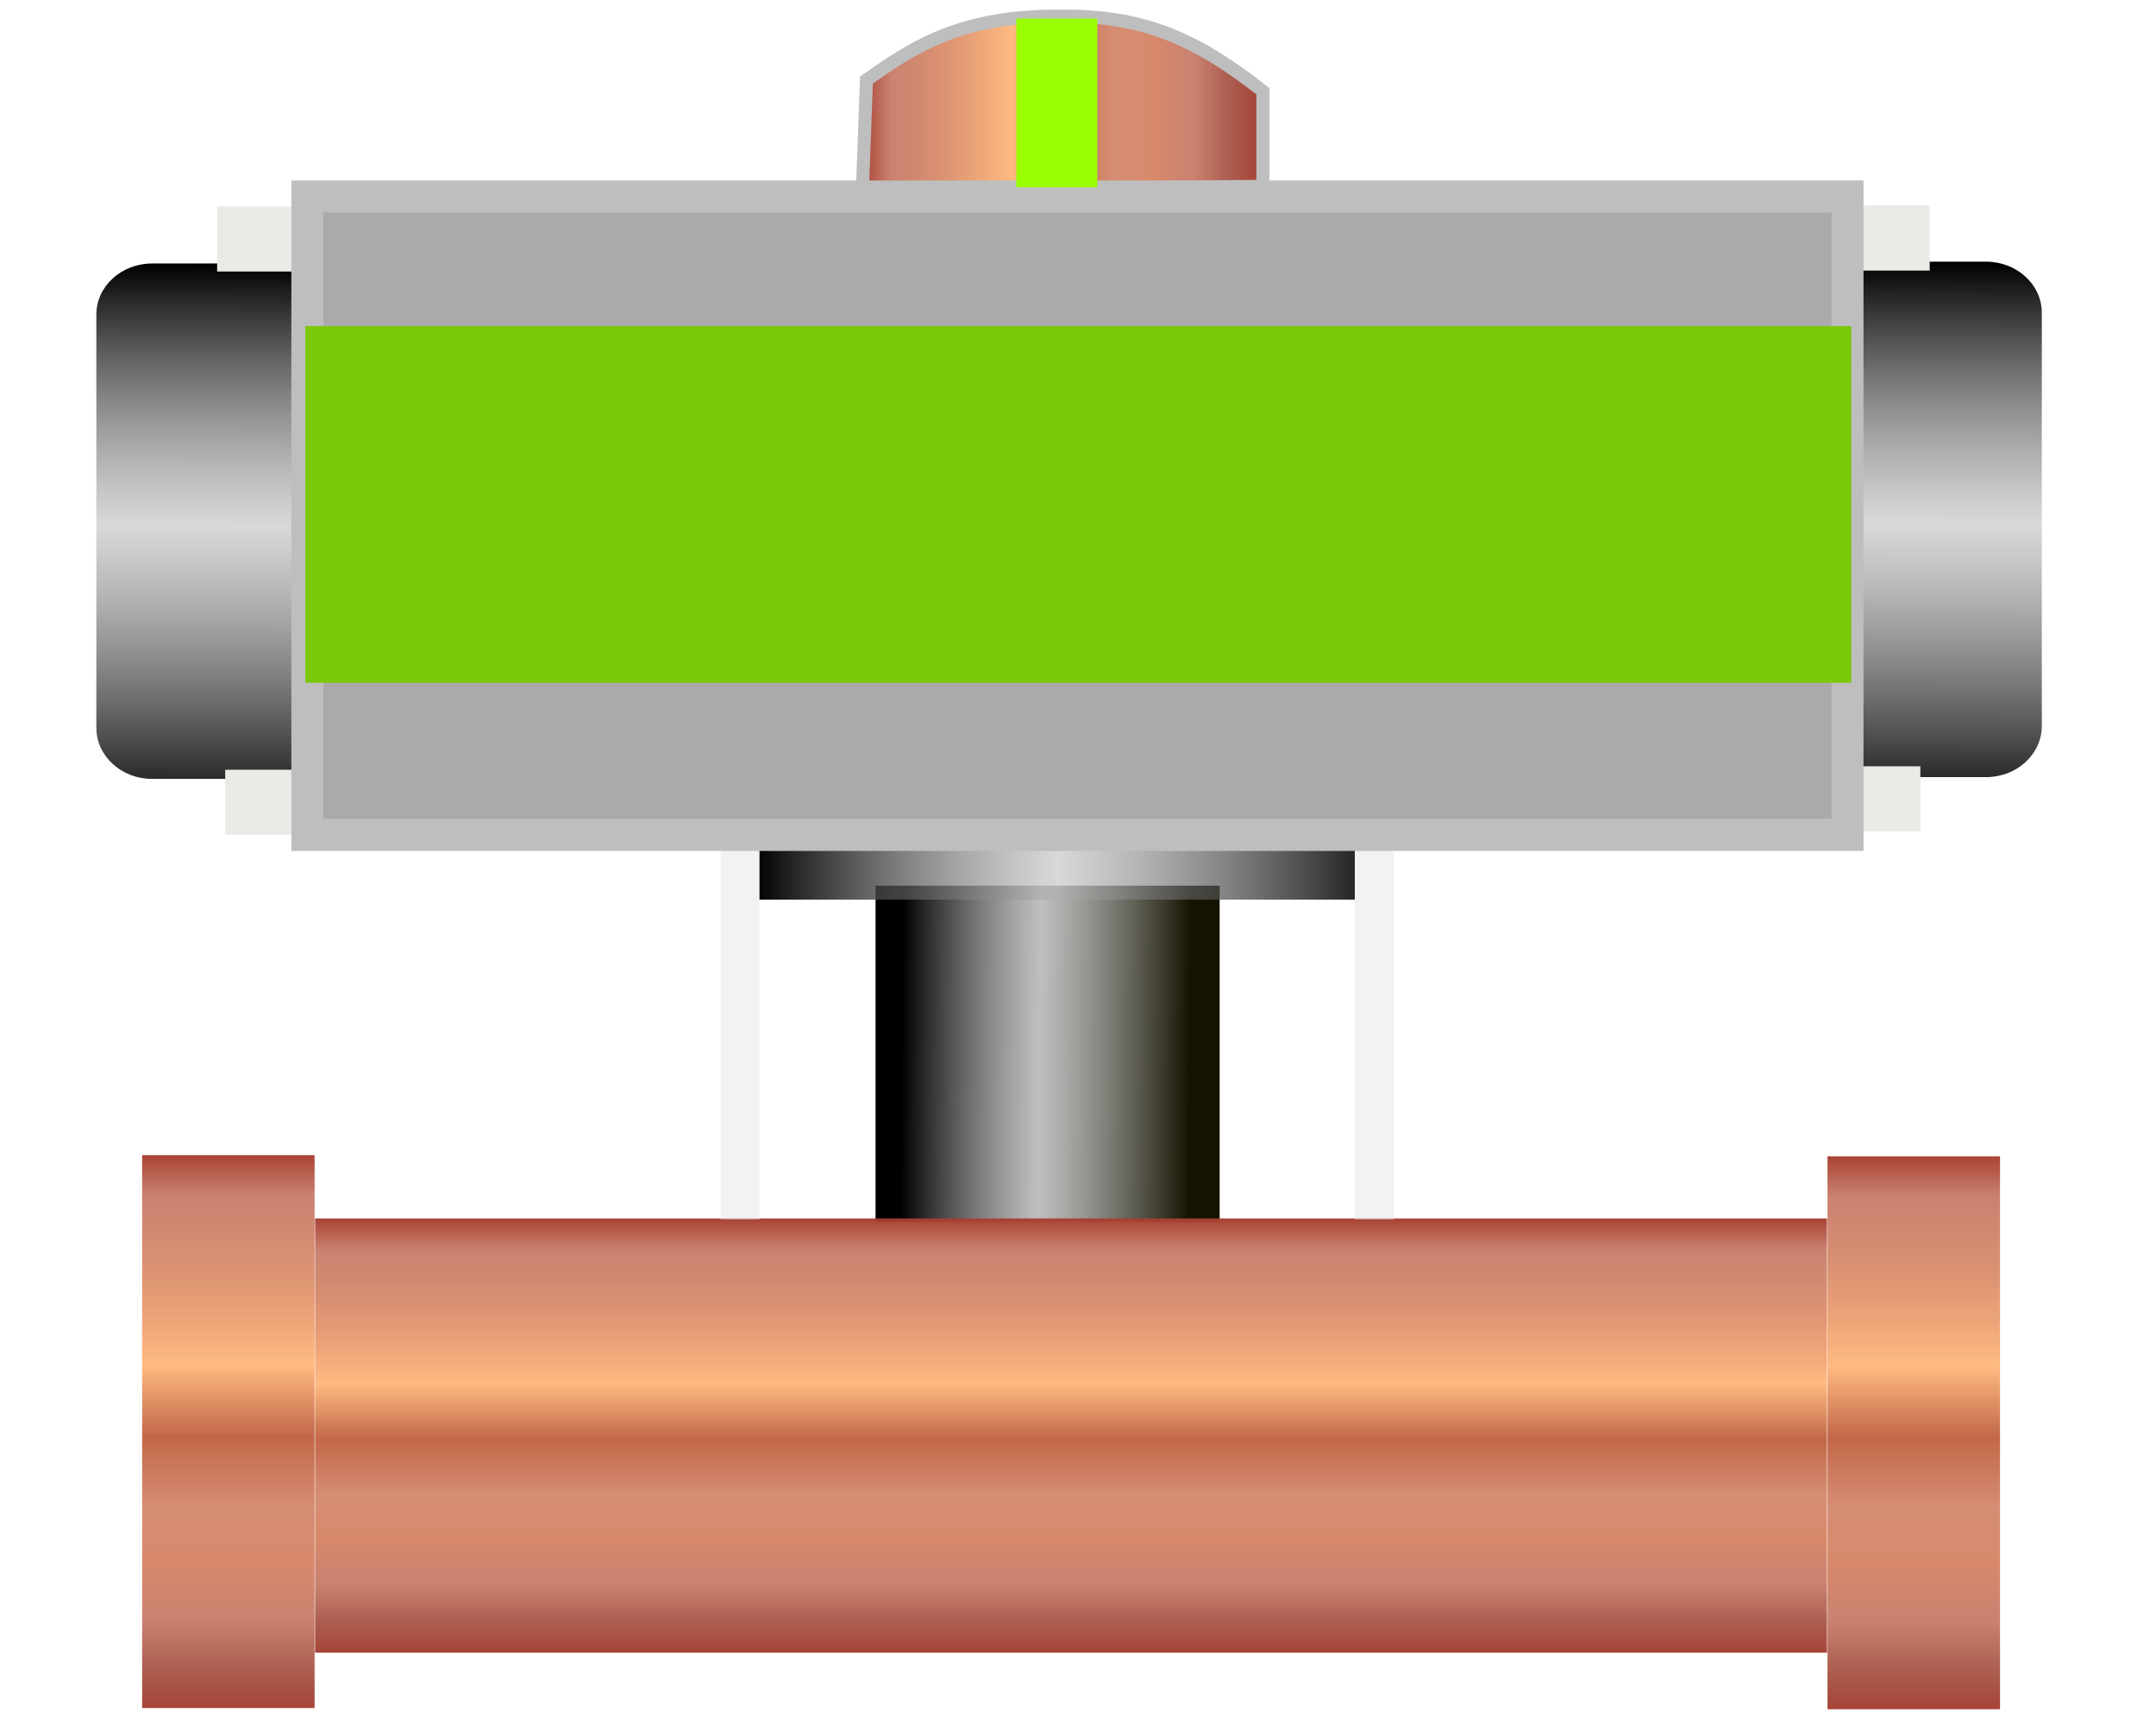 <svg width="25" height="20" viewBox="0 0 40 35" fill="none" xmlns="http://www.w3.org/2000/svg"  oncontextmenu="return false">
<g id="layer1">
<path id="rect19323-7" d="M38.425 5.309H35.673C35.047 5.309 34.54 5.774 34.54 6.347V14.73C34.54 15.303 35.047 15.768 35.673 15.768H38.425C39.051 15.768 39.558 15.303 39.558 14.73V6.347C39.558 5.774 39.051 5.309 38.425 5.309Z" fill="url(#paint0_linear_115_3)"/>
<path id="rect19323-7-2" d="M3.965 5.346H1.213C0.587 5.346 0.08 5.81 0.08 6.383V14.767C0.08 15.339 0.587 15.804 1.213 15.804H3.965C4.591 15.804 5.098 15.339 5.098 14.767V6.383C5.098 5.81 4.591 5.346 3.965 5.346Z" fill="url(#paint1_linear_115_3)"/>
<path id="rect18100-5-0" d="M37.283 4.168H35.615V5.49H37.283V4.168Z" fill="#E9EBE6"/>
<path id="rect18100-5-0-0" d="M37.093 15.548H35.426V16.87H37.093V15.548Z" fill="#E9EBE6"/>
<path id="rect18100-5-9" d="M4.198 4.187H2.531V5.509H4.198V4.187Z" fill="#E9EBE6"/>
<path id="rect18100-5-7" d="M4.362 15.618H2.695V16.941H4.362V15.618Z" fill="#E9EBE6"/>
<path id="path23798" d="M15.625 3.857L15.708 1.623C16.625 0.979 17.595 0.306 19.674 0.328C21.263 0.317 22.338 0.736 23.752 1.851V3.781L15.625 3.857Z" fill="url(#paint2_linear_115_3)" stroke="#BEBEBE" stroke-width="0.265"/>
<path id="rect29055" d="M22.874 17.97H15.892V24.791H22.874V17.97Z" fill="url(#paint3_linear_115_3)"/>
<path id="rect29057" d="M25.617 17.177H13.535V18.254H25.617V17.177Z" fill="url(#paint4_linear_115_3)"/>
<path id="rect31046" d="M35.199 24.722H4.519V33.533H35.199V24.722Z" fill="url(#paint5_linear_115_3)"/>
<path id="rect31046-2-2" d="M4.509 23.438H1.009V34.656H4.509V23.438Z" fill="url(#paint6_linear_115_3)"/>
<path id="rect31046-2-2-2" d="M38.71 23.462H35.209V34.68H38.71V23.462Z" fill="url(#paint7_linear_115_3)"/>
<path id="rect31498" d="M26.405 17.177H25.617V24.744H26.405V17.177Z" fill="#E6E6E6" fill-opacity="0.498"/>
<path id="rect31498-8" d="M13.535 17.177H12.748V24.744H13.535V17.177Z" fill="#E6E6E6" fill-opacity="0.498"/>
<path id="rect16158" d="M35.615 3.987H4.362V16.941H35.615V3.987Z" fill="#AAAAAA" stroke="#BEBEBE" stroke-width="0.649"/>
<path id="rect65118" d="M35.692 6.616H4.32V13.854H35.692V6.616Z" fill="#7CC80A"/>
<path id="rect66146" d="M20.391 0.376H18.748V3.801H20.391V0.376Z" fill="#99FF00"/>
</g>
<defs>
<linearGradient id="paint0_linear_115_3" x1="36.971" y1="5.336" x2="36.947" y2="15.921" gradientUnits="userSpaceOnUse">
<stop/>
<stop offset="0.5" stop-color="#B1B1B1" stop-opacity="0.498"/>
<stop offset="1" stop-opacity="0.862"/>
</linearGradient>
<linearGradient id="paint1_linear_115_3" x1="2.511" y1="5.372" x2="2.487" y2="15.957" gradientUnits="userSpaceOnUse">
<stop/>
<stop offset="0.5" stop-color="#B1B1B1" stop-opacity="0.498"/>
<stop offset="1" stop-opacity="0.862"/>
</linearGradient>
<linearGradient id="paint2_linear_115_3" x1="15.564" y1="2.092" x2="23.81" y2="2.092" gradientUnits="userSpaceOnUse">
<stop stop-color="#A53D30"/>
<stop offset="0.078" stop-color="#B54F37" stop-opacity="0.71"/>
<stop offset="0.375" stop-color="#FFBA81"/>
<stop offset="0.5" stop-color="#C26849"/>
<stop offset="0.625" stop-color="#C76542" stop-opacity="0.736"/>
<stop offset="0.723" stop-color="#CF6D48" stop-opacity="0.807"/>
<stop offset="0.822" stop-color="#B54F37" stop-opacity="0.711"/>
<stop offset="0.905" stop-color="#A24C3C" stop-opacity="0.89"/>
<stop offset="1" stop-color="#A43C2F"/>
</linearGradient>
<linearGradient id="paint3_linear_115_3" x1="16.421" y1="21.596" x2="22.266" y2="21.639" gradientUnits="userSpaceOnUse">
<stop/>
<stop offset="0.478" stop-color="#7E7E7E" stop-opacity="0.498"/>
<stop offset="1" stop-color="#151300"/>
</linearGradient>
<linearGradient id="paint4_linear_115_3" x1="13.455" y1="17.716" x2="25.698" y2="17.716" gradientUnits="userSpaceOnUse">
<stop/>
<stop offset="0.5" stop-color="#B1B1B1" stop-opacity="0.498"/>
<stop offset="1" stop-opacity="0.862"/>
</linearGradient>
<linearGradient id="paint5_linear_115_3" x1="20.198" y1="24.67" x2="20.198" y2="33.732" gradientUnits="userSpaceOnUse">
<stop stop-color="#A53D30"/>
<stop offset="0.078" stop-color="#B54F37" stop-opacity="0.71"/>
<stop offset="0.375" stop-color="#FFBA81"/>
<stop offset="0.5" stop-color="#C26849"/>
<stop offset="0.625" stop-color="#C76542" stop-opacity="0.736"/>
<stop offset="0.723" stop-color="#CF6D48" stop-opacity="0.807"/>
<stop offset="0.822" stop-color="#B54F37" stop-opacity="0.711"/>
<stop offset="0.905" stop-color="#A24C3C" stop-opacity="0.89"/>
<stop offset="1" stop-color="#A43C2F"/>
</linearGradient>
<linearGradient id="paint6_linear_115_3" x1="2.798" y1="23.372" x2="2.798" y2="34.91" gradientUnits="userSpaceOnUse">
<stop stop-color="#A53D30"/>
<stop offset="0.078" stop-color="#B54F37" stop-opacity="0.71"/>
<stop offset="0.375" stop-color="#FFBA81"/>
<stop offset="0.5" stop-color="#C26849"/>
<stop offset="0.625" stop-color="#C76542" stop-opacity="0.736"/>
<stop offset="0.723" stop-color="#CF6D48" stop-opacity="0.807"/>
<stop offset="0.822" stop-color="#B54F37" stop-opacity="0.711"/>
<stop offset="0.905" stop-color="#A24C3C" stop-opacity="0.89"/>
<stop offset="1" stop-color="#A43C2F"/>
</linearGradient>
<linearGradient id="paint7_linear_115_3" x1="36.998" y1="23.395" x2="36.998" y2="34.933" gradientUnits="userSpaceOnUse">
<stop stop-color="#A53D30"/>
<stop offset="0.078" stop-color="#B54F37" stop-opacity="0.71"/>
<stop offset="0.375" stop-color="#FFBA81"/>
<stop offset="0.5" stop-color="#C26849"/>
<stop offset="0.625" stop-color="#C76542" stop-opacity="0.736"/>
<stop offset="0.723" stop-color="#CF6D48" stop-opacity="0.807"/>
<stop offset="0.822" stop-color="#B54F37" stop-opacity="0.711"/>
<stop offset="0.905" stop-color="#A24C3C" stop-opacity="0.89"/>
<stop offset="1" stop-color="#A43C2F"/>
</linearGradient>
</defs>
</svg>
